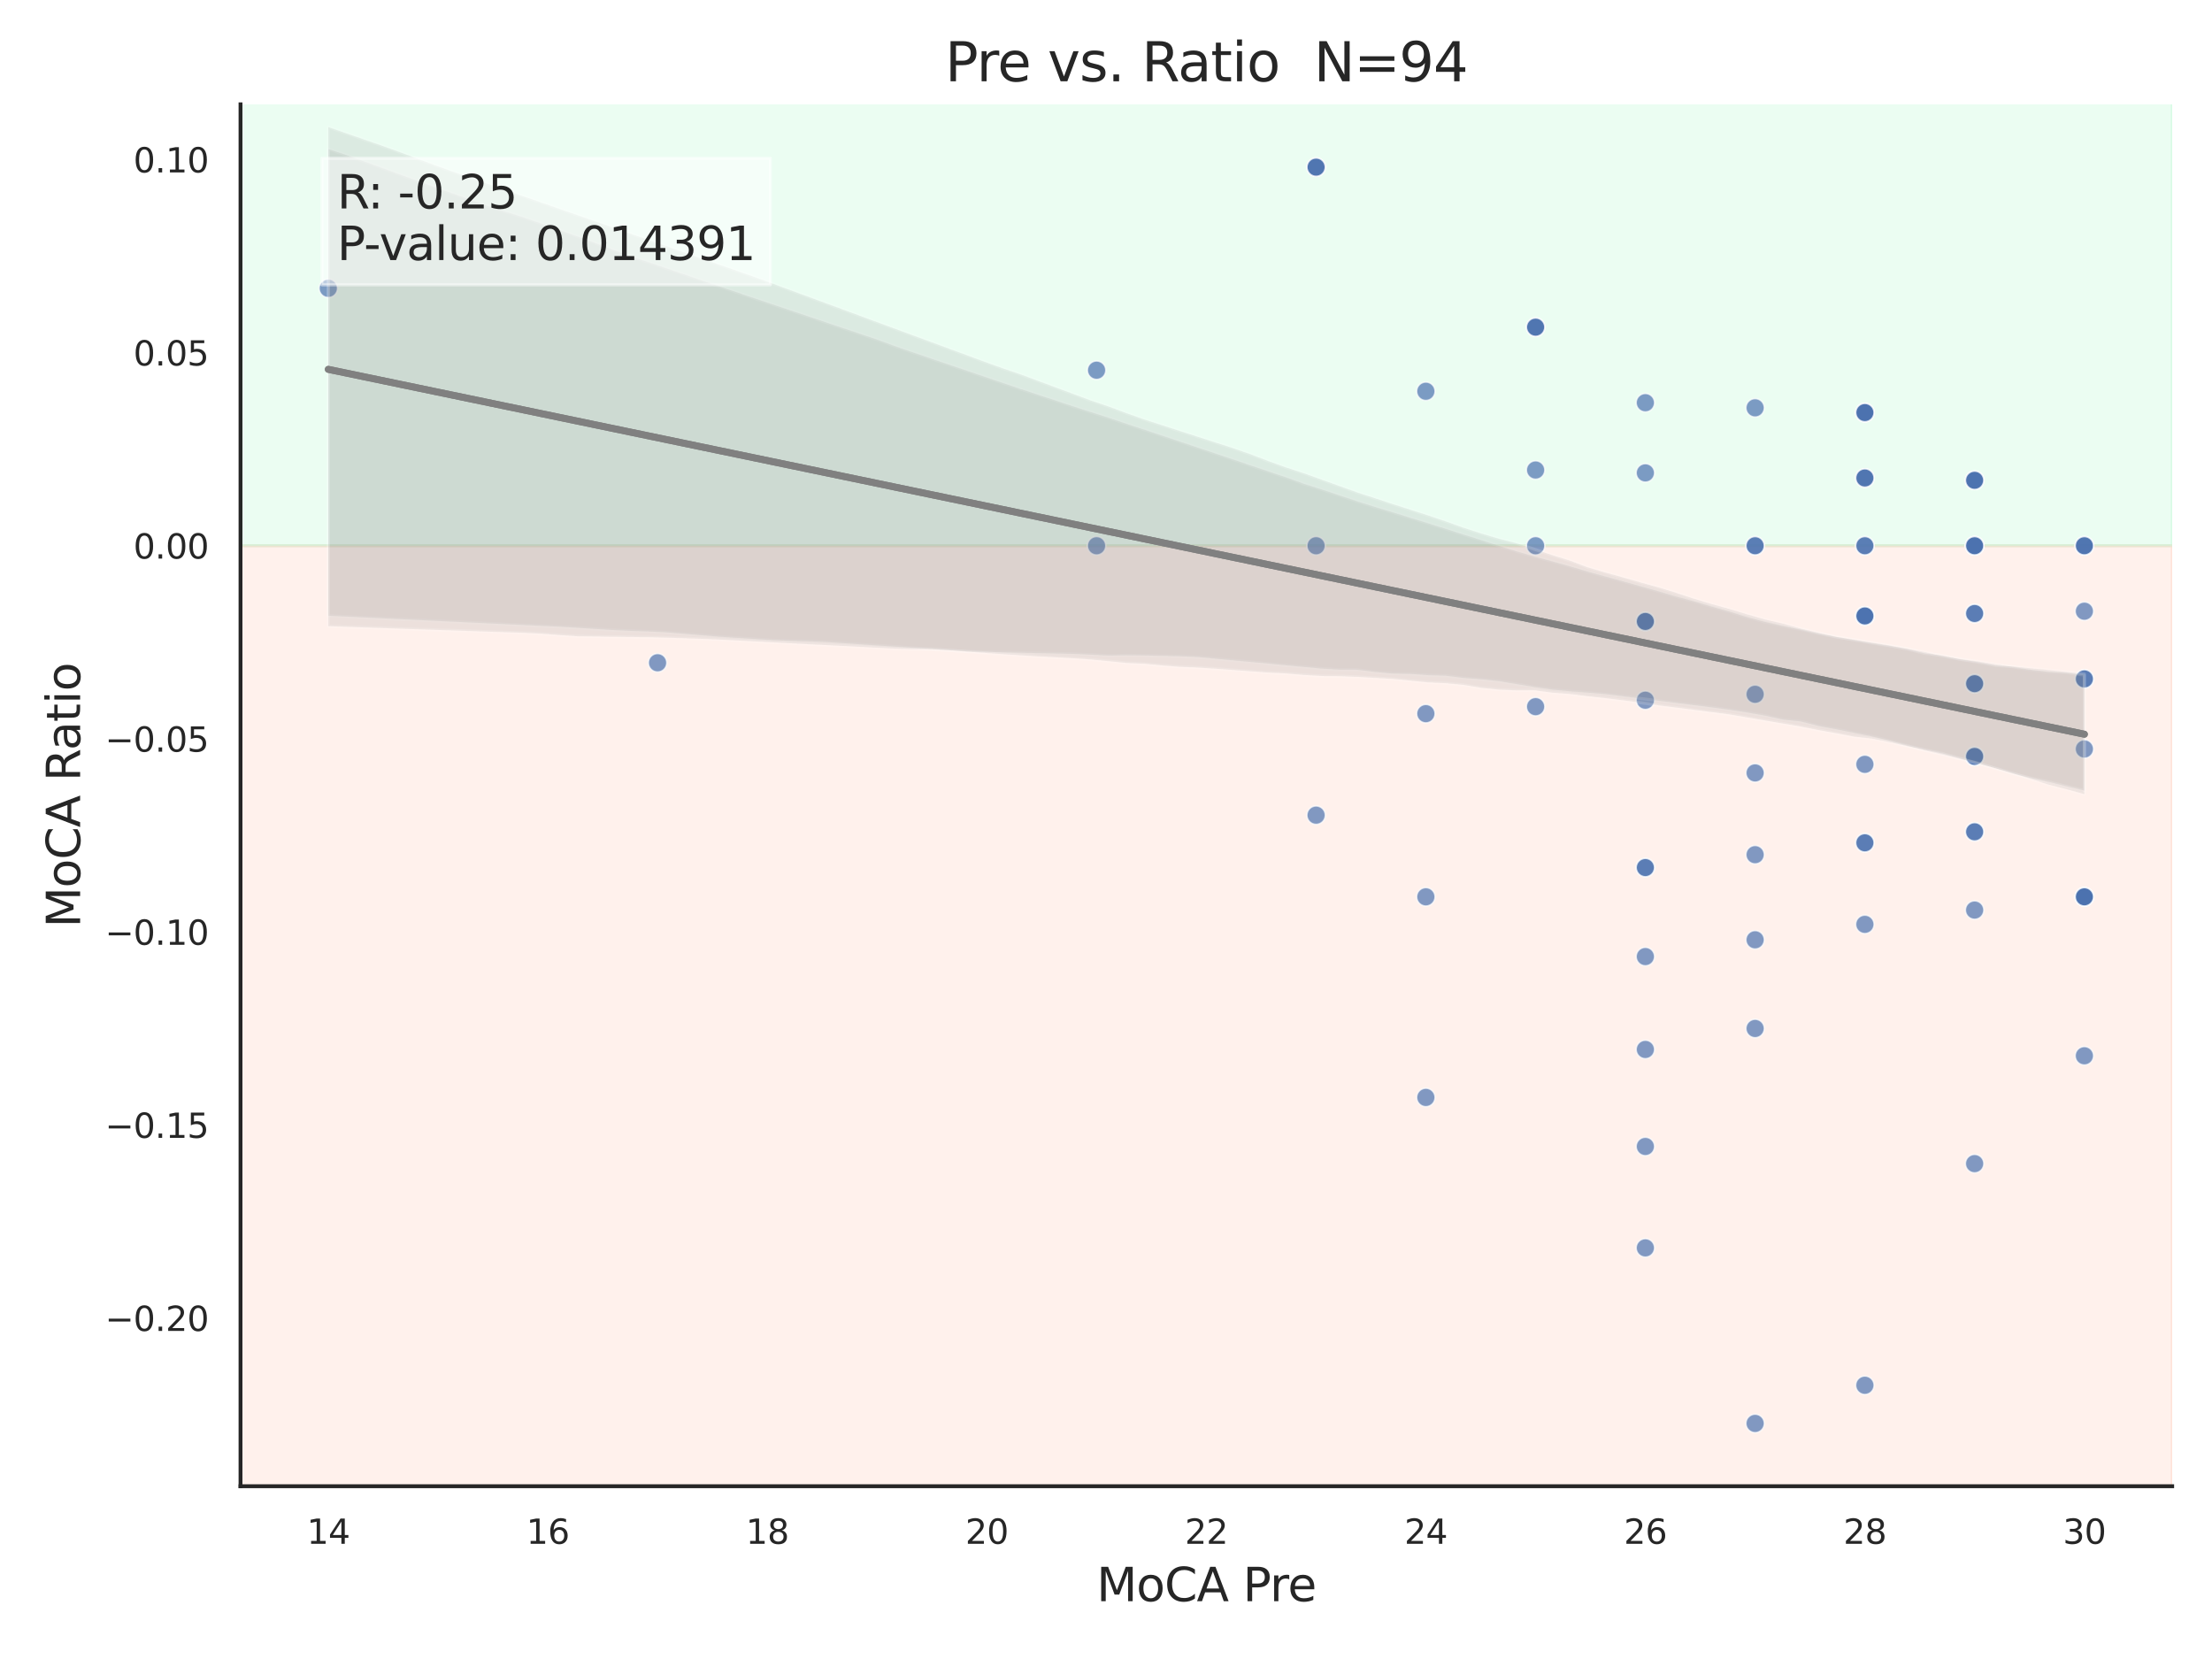 <?xml version="1.0" encoding="utf-8" standalone="no"?>
<!DOCTYPE svg PUBLIC "-//W3C//DTD SVG 1.1//EN"
  "http://www.w3.org/Graphics/SVG/1.1/DTD/svg11.dtd">
<svg xmlns:xlink="http://www.w3.org/1999/xlink" width="576pt" height="432pt" viewBox="0 0 576 432" xmlns="http://www.w3.org/2000/svg" version="1.1">
 <defs>
  <style type="text/css">*{stroke-linejoin: round; stroke-linecap: butt}</style>
 </defs>
 <g id="figure_1">
  <g id="patch_1">
   <path d="M 0 432 
L 576 432 
L 576 0 
L 0 0 
z
" style="fill: #ffffff"/>
  </g>
  <g id="axes_1">
   <g id="patch_2">
    <path d="M 62.628 387.012 
L 565.632 387.012 
L 565.632 27.168 
L 62.628 27.168 
z
" style="fill: #ffffff"/>
   </g>
   <g id="patch_3">
    <path d="M 62.628 387.533 
L 565.632 387.533 
L 565.632 142.112 
L 62.628 142.112 
z
" clip-path="url(#pec3faf3b64)" style="fill: #ff5714; opacity: 0.08; stroke: #ff5714; stroke-width: 0.8; stroke-linejoin: miter"/>
   </g>
   <g id="patch_4">
    <path d="M 62.628 142.112 
L 565.632 142.112 
L 565.632 16.222 
L 62.628 16.222 
z
" clip-path="url(#pec3faf3b64)" style="fill: #04e762; opacity: 0.08; stroke: #04e762; stroke-width: 0.8; stroke-linejoin: miter"/>
   </g>
   <g id="matplotlib.axis_1">
    <g id="xtick_1">
     <g id="text_1">
      <!-- 14 -->
      <g style="fill: #262626" transform="translate(79.893 401.999) scale(0.088 -0.088)">
       <defs>
        <path id="DejaVuSans-31" d="M 794 531 
L 1825 531 
L 1825 4091 
L 703 3866 
L 703 4441 
L 1819 4666 
L 2450 4666 
L 2450 531 
L 3481 531 
L 3481 0 
L 794 0 
L 794 531 
z
" transform="scale(0.016)"/>
        <path id="DejaVuSans-34" d="M 2419 4116 
L 825 1625 
L 2419 1625 
L 2419 4116 
z
M 2253 4666 
L 3047 4666 
L 3047 1625 
L 3713 1625 
L 3713 1100 
L 3047 1100 
L 3047 0 
L 2419 0 
L 2419 1100 
L 313 1100 
L 313 1709 
L 2253 4666 
z
" transform="scale(0.016)"/>
       </defs>
       <use xlink:href="#DejaVuSans-31"/>
       <use xlink:href="#DejaVuSans-34" transform="translate(63.623 0)"/>
      </g>
     </g>
    </g>
    <g id="xtick_2">
     <g id="text_2">
      <!-- 16 -->
      <g style="fill: #262626" transform="translate(137.052 401.999) scale(0.088 -0.088)">
       <defs>
        <path id="DejaVuSans-36" d="M 2113 2584 
Q 1688 2584 1439 2293 
Q 1191 2003 1191 1497 
Q 1191 994 1439 701 
Q 1688 409 2113 409 
Q 2538 409 2786 701 
Q 3034 994 3034 1497 
Q 3034 2003 2786 2293 
Q 2538 2584 2113 2584 
z
M 3366 4563 
L 3366 3988 
Q 3128 4100 2886 4159 
Q 2644 4219 2406 4219 
Q 1781 4219 1451 3797 
Q 1122 3375 1075 2522 
Q 1259 2794 1537 2939 
Q 1816 3084 2150 3084 
Q 2853 3084 3261 2657 
Q 3669 2231 3669 1497 
Q 3669 778 3244 343 
Q 2819 -91 2113 -91 
Q 1303 -91 875 529 
Q 447 1150 447 2328 
Q 447 3434 972 4092 
Q 1497 4750 2381 4750 
Q 2619 4750 2861 4703 
Q 3103 4656 3366 4563 
z
" transform="scale(0.016)"/>
       </defs>
       <use xlink:href="#DejaVuSans-31"/>
       <use xlink:href="#DejaVuSans-36" transform="translate(63.623 0)"/>
      </g>
     </g>
    </g>
    <g id="xtick_3">
     <g id="text_3">
      <!-- 18 -->
      <g style="fill: #262626" transform="translate(194.212 401.999) scale(0.088 -0.088)">
       <defs>
        <path id="DejaVuSans-38" d="M 2034 2216 
Q 1584 2216 1326 1975 
Q 1069 1734 1069 1313 
Q 1069 891 1326 650 
Q 1584 409 2034 409 
Q 2484 409 2743 651 
Q 3003 894 3003 1313 
Q 3003 1734 2745 1975 
Q 2488 2216 2034 2216 
z
M 1403 2484 
Q 997 2584 770 2862 
Q 544 3141 544 3541 
Q 544 4100 942 4425 
Q 1341 4750 2034 4750 
Q 2731 4750 3128 4425 
Q 3525 4100 3525 3541 
Q 3525 3141 3298 2862 
Q 3072 2584 2669 2484 
Q 3125 2378 3379 2068 
Q 3634 1759 3634 1313 
Q 3634 634 3220 271 
Q 2806 -91 2034 -91 
Q 1263 -91 848 271 
Q 434 634 434 1313 
Q 434 1759 690 2068 
Q 947 2378 1403 2484 
z
M 1172 3481 
Q 1172 3119 1398 2916 
Q 1625 2713 2034 2713 
Q 2441 2713 2670 2916 
Q 2900 3119 2900 3481 
Q 2900 3844 2670 4047 
Q 2441 4250 2034 4250 
Q 1625 4250 1398 4047 
Q 1172 3844 1172 3481 
z
" transform="scale(0.016)"/>
       </defs>
       <use xlink:href="#DejaVuSans-31"/>
       <use xlink:href="#DejaVuSans-38" transform="translate(63.623 0)"/>
      </g>
     </g>
    </g>
    <g id="xtick_4">
     <g id="text_4">
      <!-- 20 -->
      <g style="fill: #262626" transform="translate(251.371 401.999) scale(0.088 -0.088)">
       <defs>
        <path id="DejaVuSans-32" d="M 1228 531 
L 3431 531 
L 3431 0 
L 469 0 
L 469 531 
Q 828 903 1448 1529 
Q 2069 2156 2228 2338 
Q 2531 2678 2651 2914 
Q 2772 3150 2772 3378 
Q 2772 3750 2511 3984 
Q 2250 4219 1831 4219 
Q 1534 4219 1204 4116 
Q 875 4013 500 3803 
L 500 4441 
Q 881 4594 1212 4672 
Q 1544 4750 1819 4750 
Q 2544 4750 2975 4387 
Q 3406 4025 3406 3419 
Q 3406 3131 3298 2873 
Q 3191 2616 2906 2266 
Q 2828 2175 2409 1742 
Q 1991 1309 1228 531 
z
" transform="scale(0.016)"/>
        <path id="DejaVuSans-30" d="M 2034 4250 
Q 1547 4250 1301 3770 
Q 1056 3291 1056 2328 
Q 1056 1369 1301 889 
Q 1547 409 2034 409 
Q 2525 409 2770 889 
Q 3016 1369 3016 2328 
Q 3016 3291 2770 3770 
Q 2525 4250 2034 4250 
z
M 2034 4750 
Q 2819 4750 3233 4129 
Q 3647 3509 3647 2328 
Q 3647 1150 3233 529 
Q 2819 -91 2034 -91 
Q 1250 -91 836 529 
Q 422 1150 422 2328 
Q 422 3509 836 4129 
Q 1250 4750 2034 4750 
z
" transform="scale(0.016)"/>
       </defs>
       <use xlink:href="#DejaVuSans-32"/>
       <use xlink:href="#DejaVuSans-30" transform="translate(63.623 0)"/>
      </g>
     </g>
    </g>
    <g id="xtick_5">
     <g id="text_5">
      <!-- 22 -->
      <g style="fill: #262626" transform="translate(308.531 401.999) scale(0.088 -0.088)">
       <use xlink:href="#DejaVuSans-32"/>
       <use xlink:href="#DejaVuSans-32" transform="translate(63.623 0)"/>
      </g>
     </g>
    </g>
    <g id="xtick_6">
     <g id="text_6">
      <!-- 24 -->
      <g style="fill: #262626" transform="translate(365.691 401.999) scale(0.088 -0.088)">
       <use xlink:href="#DejaVuSans-32"/>
       <use xlink:href="#DejaVuSans-34" transform="translate(63.623 0)"/>
      </g>
     </g>
    </g>
    <g id="xtick_7">
     <g id="text_7">
      <!-- 26 -->
      <g style="fill: #262626" transform="translate(422.85 401.999) scale(0.088 -0.088)">
       <use xlink:href="#DejaVuSans-32"/>
       <use xlink:href="#DejaVuSans-36" transform="translate(63.623 0)"/>
      </g>
     </g>
    </g>
    <g id="xtick_8">
     <g id="text_8">
      <!-- 28 -->
      <g style="fill: #262626" transform="translate(480.01 401.999) scale(0.088 -0.088)">
       <use xlink:href="#DejaVuSans-32"/>
       <use xlink:href="#DejaVuSans-38" transform="translate(63.623 0)"/>
      </g>
     </g>
    </g>
    <g id="xtick_9">
     <g id="text_9">
      <!-- 30 -->
      <g style="fill: #262626" transform="translate(537.169 401.999) scale(0.088 -0.088)">
       <defs>
        <path id="DejaVuSans-33" d="M 2597 2516 
Q 3050 2419 3304 2112 
Q 3559 1806 3559 1356 
Q 3559 666 3084 287 
Q 2609 -91 1734 -91 
Q 1441 -91 1130 -33 
Q 819 25 488 141 
L 488 750 
Q 750 597 1062 519 
Q 1375 441 1716 441 
Q 2309 441 2620 675 
Q 2931 909 2931 1356 
Q 2931 1769 2642 2001 
Q 2353 2234 1838 2234 
L 1294 2234 
L 1294 2753 
L 1863 2753 
Q 2328 2753 2575 2939 
Q 2822 3125 2822 3475 
Q 2822 3834 2567 4026 
Q 2313 4219 1838 4219 
Q 1578 4219 1281 4162 
Q 984 4106 628 3988 
L 628 4550 
Q 988 4650 1302 4700 
Q 1616 4750 1894 4750 
Q 2613 4750 3031 4423 
Q 3450 4097 3450 3541 
Q 3450 3153 3228 2886 
Q 3006 2619 2597 2516 
z
" transform="scale(0.016)"/>
       </defs>
       <use xlink:href="#DejaVuSans-33"/>
       <use xlink:href="#DejaVuSans-30" transform="translate(63.623 0)"/>
      </g>
     </g>
    </g>
    <g id="text_10">
     <!-- MoCA Pre -->
     <g style="fill: #262626" transform="translate(285.545 416.947) scale(0.12 -0.12)">
      <defs>
       <path id="DejaVuSans-4d" d="M 628 4666 
L 1569 4666 
L 2759 1491 
L 3956 4666 
L 4897 4666 
L 4897 0 
L 4281 0 
L 4281 4097 
L 3078 897 
L 2444 897 
L 1241 4097 
L 1241 0 
L 628 0 
L 628 4666 
z
" transform="scale(0.016)"/>
       <path id="DejaVuSans-6f" d="M 1959 3097 
Q 1497 3097 1228 2736 
Q 959 2375 959 1747 
Q 959 1119 1226 758 
Q 1494 397 1959 397 
Q 2419 397 2687 759 
Q 2956 1122 2956 1747 
Q 2956 2369 2687 2733 
Q 2419 3097 1959 3097 
z
M 1959 3584 
Q 2709 3584 3137 3096 
Q 3566 2609 3566 1747 
Q 3566 888 3137 398 
Q 2709 -91 1959 -91 
Q 1206 -91 779 398 
Q 353 888 353 1747 
Q 353 2609 779 3096 
Q 1206 3584 1959 3584 
z
" transform="scale(0.016)"/>
       <path id="DejaVuSans-43" d="M 4122 4306 
L 4122 3641 
Q 3803 3938 3442 4084 
Q 3081 4231 2675 4231 
Q 1875 4231 1450 3742 
Q 1025 3253 1025 2328 
Q 1025 1406 1450 917 
Q 1875 428 2675 428 
Q 3081 428 3442 575 
Q 3803 722 4122 1019 
L 4122 359 
Q 3791 134 3420 21 
Q 3050 -91 2638 -91 
Q 1578 -91 968 557 
Q 359 1206 359 2328 
Q 359 3453 968 4101 
Q 1578 4750 2638 4750 
Q 3056 4750 3426 4639 
Q 3797 4528 4122 4306 
z
" transform="scale(0.016)"/>
       <path id="DejaVuSans-41" d="M 2188 4044 
L 1331 1722 
L 3047 1722 
L 2188 4044 
z
M 1831 4666 
L 2547 4666 
L 4325 0 
L 3669 0 
L 3244 1197 
L 1141 1197 
L 716 0 
L 50 0 
L 1831 4666 
z
" transform="scale(0.016)"/>
       <path id="DejaVuSans-20" transform="scale(0.016)"/>
       <path id="DejaVuSans-50" d="M 1259 4147 
L 1259 2394 
L 2053 2394 
Q 2494 2394 2734 2622 
Q 2975 2850 2975 3272 
Q 2975 3691 2734 3919 
Q 2494 4147 2053 4147 
L 1259 4147 
z
M 628 4666 
L 2053 4666 
Q 2838 4666 3239 4311 
Q 3641 3956 3641 3272 
Q 3641 2581 3239 2228 
Q 2838 1875 2053 1875 
L 1259 1875 
L 1259 0 
L 628 0 
L 628 4666 
z
" transform="scale(0.016)"/>
       <path id="DejaVuSans-72" d="M 2631 2963 
Q 2534 3019 2420 3045 
Q 2306 3072 2169 3072 
Q 1681 3072 1420 2755 
Q 1159 2438 1159 1844 
L 1159 0 
L 581 0 
L 581 3500 
L 1159 3500 
L 1159 2956 
Q 1341 3275 1631 3429 
Q 1922 3584 2338 3584 
Q 2397 3584 2469 3576 
Q 2541 3569 2628 3553 
L 2631 2963 
z
" transform="scale(0.016)"/>
       <path id="DejaVuSans-65" d="M 3597 1894 
L 3597 1613 
L 953 1613 
Q 991 1019 1311 708 
Q 1631 397 2203 397 
Q 2534 397 2845 478 
Q 3156 559 3463 722 
L 3463 178 
Q 3153 47 2828 -22 
Q 2503 -91 2169 -91 
Q 1331 -91 842 396 
Q 353 884 353 1716 
Q 353 2575 817 3079 
Q 1281 3584 2069 3584 
Q 2775 3584 3186 3129 
Q 3597 2675 3597 1894 
z
M 3022 2063 
Q 3016 2534 2758 2815 
Q 2500 3097 2075 3097 
Q 1594 3097 1305 2825 
Q 1016 2553 972 2059 
L 3022 2063 
z
" transform="scale(0.016)"/>
      </defs>
      <use xlink:href="#DejaVuSans-4d"/>
      <use xlink:href="#DejaVuSans-6f" transform="translate(86.279 0)"/>
      <use xlink:href="#DejaVuSans-43" transform="translate(147.461 0)"/>
      <use xlink:href="#DejaVuSans-41" transform="translate(217.285 0)"/>
      <use xlink:href="#DejaVuSans-20" transform="translate(285.693 0)"/>
      <use xlink:href="#DejaVuSans-50" transform="translate(317.48 0)"/>
      <use xlink:href="#DejaVuSans-72" transform="translate(376.033 0)"/>
      <use xlink:href="#DejaVuSans-65" transform="translate(414.896 0)"/>
     </g>
    </g>
   </g>
   <g id="matplotlib.axis_2">
    <g id="ytick_1">
     <g id="text_11">
      <!-- −0.20 -->
      <g style="fill: #262626" transform="translate(27.36 346.574) scale(0.088 -0.088)">
       <defs>
        <path id="DejaVuSans-2212" d="M 678 2272 
L 4684 2272 
L 4684 1741 
L 678 1741 
L 678 2272 
z
" transform="scale(0.016)"/>
        <path id="DejaVuSans-2e" d="M 684 794 
L 1344 794 
L 1344 0 
L 684 0 
L 684 794 
z
" transform="scale(0.016)"/>
       </defs>
       <use xlink:href="#DejaVuSans-2212"/>
       <use xlink:href="#DejaVuSans-30" transform="translate(83.789 0)"/>
       <use xlink:href="#DejaVuSans-2e" transform="translate(147.412 0)"/>
       <use xlink:href="#DejaVuSans-32" transform="translate(179.199 0)"/>
       <use xlink:href="#DejaVuSans-30" transform="translate(242.822 0)"/>
      </g>
     </g>
    </g>
    <g id="ytick_2">
     <g id="text_12">
      <!-- −0.15 -->
      <g style="fill: #262626" transform="translate(27.36 296.294) scale(0.088 -0.088)">
       <defs>
        <path id="DejaVuSans-35" d="M 691 4666 
L 3169 4666 
L 3169 4134 
L 1269 4134 
L 1269 2991 
Q 1406 3038 1543 3061 
Q 1681 3084 1819 3084 
Q 2600 3084 3056 2656 
Q 3513 2228 3513 1497 
Q 3513 744 3044 326 
Q 2575 -91 1722 -91 
Q 1428 -91 1123 -41 
Q 819 9 494 109 
L 494 744 
Q 775 591 1075 516 
Q 1375 441 1709 441 
Q 2250 441 2565 725 
Q 2881 1009 2881 1497 
Q 2881 1984 2565 2268 
Q 2250 2553 1709 2553 
Q 1456 2553 1204 2497 
Q 953 2441 691 2322 
L 691 4666 
z
" transform="scale(0.016)"/>
       </defs>
       <use xlink:href="#DejaVuSans-2212"/>
       <use xlink:href="#DejaVuSans-30" transform="translate(83.789 0)"/>
       <use xlink:href="#DejaVuSans-2e" transform="translate(147.412 0)"/>
       <use xlink:href="#DejaVuSans-31" transform="translate(179.199 0)"/>
       <use xlink:href="#DejaVuSans-35" transform="translate(242.822 0)"/>
      </g>
     </g>
    </g>
    <g id="ytick_3">
     <g id="text_13">
      <!-- −0.10 -->
      <g style="fill: #262626" transform="translate(27.36 246.014) scale(0.088 -0.088)">
       <use xlink:href="#DejaVuSans-2212"/>
       <use xlink:href="#DejaVuSans-30" transform="translate(83.789 0)"/>
       <use xlink:href="#DejaVuSans-2e" transform="translate(147.412 0)"/>
       <use xlink:href="#DejaVuSans-31" transform="translate(179.199 0)"/>
       <use xlink:href="#DejaVuSans-30" transform="translate(242.822 0)"/>
      </g>
     </g>
    </g>
    <g id="ytick_4">
     <g id="text_14">
      <!-- −0.05 -->
      <g style="fill: #262626" transform="translate(27.36 195.735) scale(0.088 -0.088)">
       <use xlink:href="#DejaVuSans-2212"/>
       <use xlink:href="#DejaVuSans-30" transform="translate(83.789 0)"/>
       <use xlink:href="#DejaVuSans-2e" transform="translate(147.412 0)"/>
       <use xlink:href="#DejaVuSans-30" transform="translate(179.199 0)"/>
       <use xlink:href="#DejaVuSans-35" transform="translate(242.822 0)"/>
      </g>
     </g>
    </g>
    <g id="ytick_5">
     <g id="text_15">
      <!-- 0.00 -->
      <g style="fill: #262626" transform="translate(34.734 145.455) scale(0.088 -0.088)">
       <use xlink:href="#DejaVuSans-30"/>
       <use xlink:href="#DejaVuSans-2e" transform="translate(63.623 0)"/>
       <use xlink:href="#DejaVuSans-30" transform="translate(95.41 0)"/>
       <use xlink:href="#DejaVuSans-30" transform="translate(159.033 0)"/>
      </g>
     </g>
    </g>
    <g id="ytick_6">
     <g id="text_16">
      <!-- 0.05 -->
      <g style="fill: #262626" transform="translate(34.734 95.176) scale(0.088 -0.088)">
       <use xlink:href="#DejaVuSans-30"/>
       <use xlink:href="#DejaVuSans-2e" transform="translate(63.623 0)"/>
       <use xlink:href="#DejaVuSans-30" transform="translate(95.41 0)"/>
       <use xlink:href="#DejaVuSans-35" transform="translate(159.033 0)"/>
      </g>
     </g>
    </g>
    <g id="ytick_7">
     <g id="text_17">
      <!-- 0.10 -->
      <g style="fill: #262626" transform="translate(34.734 44.896) scale(0.088 -0.088)">
       <use xlink:href="#DejaVuSans-30"/>
       <use xlink:href="#DejaVuSans-2e" transform="translate(63.623 0)"/>
       <use xlink:href="#DejaVuSans-31" transform="translate(95.41 0)"/>
       <use xlink:href="#DejaVuSans-30" transform="translate(159.033 0)"/>
      </g>
     </g>
    </g>
    <g id="text_18">
     <!-- MoCA Ratio -->
     <g style="fill: #262626" transform="translate(20.864 241.54) rotate(-90) scale(0.12 -0.12)">
      <defs>
       <path id="DejaVuSans-52" d="M 2841 2188 
Q 3044 2119 3236 1894 
Q 3428 1669 3622 1275 
L 4263 0 
L 3584 0 
L 2988 1197 
Q 2756 1666 2539 1819 
Q 2322 1972 1947 1972 
L 1259 1972 
L 1259 0 
L 628 0 
L 628 4666 
L 2053 4666 
Q 2853 4666 3247 4331 
Q 3641 3997 3641 3322 
Q 3641 2881 3436 2590 
Q 3231 2300 2841 2188 
z
M 1259 4147 
L 1259 2491 
L 2053 2491 
Q 2509 2491 2742 2702 
Q 2975 2913 2975 3322 
Q 2975 3731 2742 3939 
Q 2509 4147 2053 4147 
L 1259 4147 
z
" transform="scale(0.016)"/>
       <path id="DejaVuSans-61" d="M 2194 1759 
Q 1497 1759 1228 1600 
Q 959 1441 959 1056 
Q 959 750 1161 570 
Q 1363 391 1709 391 
Q 2188 391 2477 730 
Q 2766 1069 2766 1631 
L 2766 1759 
L 2194 1759 
z
M 3341 1997 
L 3341 0 
L 2766 0 
L 2766 531 
Q 2569 213 2275 61 
Q 1981 -91 1556 -91 
Q 1019 -91 701 211 
Q 384 513 384 1019 
Q 384 1609 779 1909 
Q 1175 2209 1959 2209 
L 2766 2209 
L 2766 2266 
Q 2766 2663 2505 2880 
Q 2244 3097 1772 3097 
Q 1472 3097 1187 3025 
Q 903 2953 641 2809 
L 641 3341 
Q 956 3463 1253 3523 
Q 1550 3584 1831 3584 
Q 2591 3584 2966 3190 
Q 3341 2797 3341 1997 
z
" transform="scale(0.016)"/>
       <path id="DejaVuSans-74" d="M 1172 4494 
L 1172 3500 
L 2356 3500 
L 2356 3053 
L 1172 3053 
L 1172 1153 
Q 1172 725 1289 603 
Q 1406 481 1766 481 
L 2356 481 
L 2356 0 
L 1766 0 
Q 1100 0 847 248 
Q 594 497 594 1153 
L 594 3053 
L 172 3053 
L 172 3500 
L 594 3500 
L 594 4494 
L 1172 4494 
z
" transform="scale(0.016)"/>
       <path id="DejaVuSans-69" d="M 603 3500 
L 1178 3500 
L 1178 0 
L 603 0 
L 603 3500 
z
M 603 4863 
L 1178 4863 
L 1178 4134 
L 603 4134 
L 603 4863 
z
" transform="scale(0.016)"/>
      </defs>
      <use xlink:href="#DejaVuSans-4d"/>
      <use xlink:href="#DejaVuSans-6f" transform="translate(86.279 0)"/>
      <use xlink:href="#DejaVuSans-43" transform="translate(147.461 0)"/>
      <use xlink:href="#DejaVuSans-41" transform="translate(217.285 0)"/>
      <use xlink:href="#DejaVuSans-20" transform="translate(285.693 0)"/>
      <use xlink:href="#DejaVuSans-52" transform="translate(317.48 0)"/>
      <use xlink:href="#DejaVuSans-61" transform="translate(384.713 0)"/>
      <use xlink:href="#DejaVuSans-74" transform="translate(445.992 0)"/>
      <use xlink:href="#DejaVuSans-69" transform="translate(485.201 0)"/>
      <use xlink:href="#DejaVuSans-6f" transform="translate(512.984 0)"/>
     </g>
    </g>
   </g>
   <g id="PathCollection_1">
    <defs>
     <path id="mf288e8bcb4" d="M 0 2.4 
C 0.636 2.4 1.247 2.147 1.697 1.697 
C 2.147 1.247 2.4 0.636 2.4 0 
C 2.4 -0.636 2.147 -1.247 1.697 -1.697 
C 1.247 -2.147 0.636 -2.4 0 -2.4 
C -0.636 -2.4 -1.247 -2.147 -1.697 -1.697 
C -2.147 -1.247 -2.4 -0.636 -2.4 0 
C -2.4 0.636 -2.147 1.247 -1.697 1.697 
C -1.247 2.147 -0.636 2.4 0 2.4 
z
" style="stroke: #ffffff; stroke-opacity: 0.7; stroke-width: 0.384"/>
    </defs>
    <g clip-path="url(#pec3faf3b64)">
     <use xlink:href="#mf288e8bcb4" x="485.609" y="124.47" style="fill: #4c72b0; fill-opacity: 0.7; stroke: #ffffff; stroke-opacity: 0.7; stroke-width: 0.384"/>
     <use xlink:href="#mf288e8bcb4" x="485.609" y="160.395" style="fill: #4c72b0; fill-opacity: 0.7; stroke: #ffffff; stroke-opacity: 0.7; stroke-width: 0.384"/>
     <use xlink:href="#mf288e8bcb4" x="428.449" y="225.911" style="fill: #4c72b0; fill-opacity: 0.7; stroke: #ffffff; stroke-opacity: 0.7; stroke-width: 0.384"/>
     <use xlink:href="#mf288e8bcb4" x="428.449" y="161.829" style="fill: #4c72b0; fill-opacity: 0.7; stroke: #ffffff; stroke-opacity: 0.7; stroke-width: 0.384"/>
     <use xlink:href="#mf288e8bcb4" x="457.029" y="370.655" style="fill: #4c72b0; fill-opacity: 0.7; stroke: #ffffff; stroke-opacity: 0.7; stroke-width: 0.384"/>
     <use xlink:href="#mf288e8bcb4" x="485.609" y="219.465" style="fill: #4c72b0; fill-opacity: 0.7; stroke: #ffffff; stroke-opacity: 0.7; stroke-width: 0.384"/>
     <use xlink:href="#mf288e8bcb4" x="342.71" y="43.525" style="fill: #4c72b0; fill-opacity: 0.7; stroke: #ffffff; stroke-opacity: 0.7; stroke-width: 0.384"/>
     <use xlink:href="#mf288e8bcb4" x="428.449" y="273.276" style="fill: #4c72b0; fill-opacity: 0.7; stroke: #ffffff; stroke-opacity: 0.7; stroke-width: 0.384"/>
     <use xlink:href="#mf288e8bcb4" x="285.55" y="96.403" style="fill: #4c72b0; fill-opacity: 0.7; stroke: #ffffff; stroke-opacity: 0.7; stroke-width: 0.384"/>
     <use xlink:href="#mf288e8bcb4" x="371.29" y="185.833" style="fill: #4c72b0; fill-opacity: 0.7; stroke: #ffffff; stroke-opacity: 0.7; stroke-width: 0.384"/>
     <use xlink:href="#mf288e8bcb4" x="514.188" y="125.068" style="fill: #4c72b0; fill-opacity: 0.7; stroke: #ffffff; stroke-opacity: 0.7; stroke-width: 0.384"/>
     <use xlink:href="#mf288e8bcb4" x="428.449" y="249.09" style="fill: #4c72b0; fill-opacity: 0.7; stroke: #ffffff; stroke-opacity: 0.7; stroke-width: 0.384"/>
     <use xlink:href="#mf288e8bcb4" x="514.188" y="142.112" style="fill: #4c72b0; fill-opacity: 0.7; stroke: #ffffff; stroke-opacity: 0.7; stroke-width: 0.384"/>
     <use xlink:href="#mf288e8bcb4" x="485.609" y="240.699" style="fill: #4c72b0; fill-opacity: 0.7; stroke: #ffffff; stroke-opacity: 0.7; stroke-width: 0.384"/>
     <use xlink:href="#mf288e8bcb4" x="371.29" y="233.529" style="fill: #4c72b0; fill-opacity: 0.7; stroke: #ffffff; stroke-opacity: 0.7; stroke-width: 0.384"/>
     <use xlink:href="#mf288e8bcb4" x="428.449" y="324.947" style="fill: #4c72b0; fill-opacity: 0.7; stroke: #ffffff; stroke-opacity: 0.7; stroke-width: 0.384"/>
     <use xlink:href="#mf288e8bcb4" x="399.869" y="85.192" style="fill: #4c72b0; fill-opacity: 0.7; stroke: #ffffff; stroke-opacity: 0.7; stroke-width: 0.384"/>
     <use xlink:href="#mf288e8bcb4" x="485.609" y="199.032" style="fill: #4c72b0; fill-opacity: 0.7; stroke: #ffffff; stroke-opacity: 0.7; stroke-width: 0.384"/>
     <use xlink:href="#mf288e8bcb4" x="399.869" y="85.192" style="fill: #4c72b0; fill-opacity: 0.7; stroke: #ffffff; stroke-opacity: 0.7; stroke-width: 0.384"/>
     <use xlink:href="#mf288e8bcb4" x="342.71" y="212.269" style="fill: #4c72b0; fill-opacity: 0.7; stroke: #ffffff; stroke-opacity: 0.7; stroke-width: 0.384"/>
     <use xlink:href="#mf288e8bcb4" x="171.231" y="172.584" style="fill: #4c72b0; fill-opacity: 0.7; stroke: #ffffff; stroke-opacity: 0.7; stroke-width: 0.384"/>
     <use xlink:href="#mf288e8bcb4" x="542.768" y="274.926" style="fill: #4c72b0; fill-opacity: 0.7; stroke: #ffffff; stroke-opacity: 0.7; stroke-width: 0.384"/>
     <use xlink:href="#mf288e8bcb4" x="457.029" y="201.264" style="fill: #4c72b0; fill-opacity: 0.7; stroke: #ffffff; stroke-opacity: 0.7; stroke-width: 0.384"/>
     <use xlink:href="#mf288e8bcb4" x="514.188" y="216.6" style="fill: #4c72b0; fill-opacity: 0.7; stroke: #ffffff; stroke-opacity: 0.7; stroke-width: 0.384"/>
     <use xlink:href="#mf288e8bcb4" x="428.449" y="298.537" style="fill: #4c72b0; fill-opacity: 0.7; stroke: #ffffff; stroke-opacity: 0.7; stroke-width: 0.384"/>
     <use xlink:href="#mf288e8bcb4" x="485.609" y="107.436" style="fill: #4c72b0; fill-opacity: 0.7; stroke: #ffffff; stroke-opacity: 0.7; stroke-width: 0.384"/>
     <use xlink:href="#mf288e8bcb4" x="485.609" y="142.112" style="fill: #4c72b0; fill-opacity: 0.7; stroke: #ffffff; stroke-opacity: 0.7; stroke-width: 0.384"/>
     <use xlink:href="#mf288e8bcb4" x="457.029" y="106.198" style="fill: #4c72b0; fill-opacity: 0.7; stroke: #ffffff; stroke-opacity: 0.7; stroke-width: 0.384"/>
     <use xlink:href="#mf288e8bcb4" x="485.609" y="160.395" style="fill: #4c72b0; fill-opacity: 0.7; stroke: #ffffff; stroke-opacity: 0.7; stroke-width: 0.384"/>
     <use xlink:href="#mf288e8bcb4" x="542.768" y="233.529" style="fill: #4c72b0; fill-opacity: 0.7; stroke: #ffffff; stroke-opacity: 0.7; stroke-width: 0.384"/>
     <use xlink:href="#mf288e8bcb4" x="342.71" y="43.525" style="fill: #4c72b0; fill-opacity: 0.7; stroke: #ffffff; stroke-opacity: 0.7; stroke-width: 0.384"/>
     <use xlink:href="#mf288e8bcb4" x="285.55" y="142.112" style="fill: #4c72b0; fill-opacity: 0.7; stroke: #ffffff; stroke-opacity: 0.7; stroke-width: 0.384"/>
     <use xlink:href="#mf288e8bcb4" x="371.29" y="285.768" style="fill: #4c72b0; fill-opacity: 0.7; stroke: #ffffff; stroke-opacity: 0.7; stroke-width: 0.384"/>
     <use xlink:href="#mf288e8bcb4" x="399.869" y="122.394" style="fill: #4c72b0; fill-opacity: 0.7; stroke: #ffffff; stroke-opacity: 0.7; stroke-width: 0.384"/>
     <use xlink:href="#mf288e8bcb4" x="514.188" y="196.962" style="fill: #4c72b0; fill-opacity: 0.7; stroke: #ffffff; stroke-opacity: 0.7; stroke-width: 0.384"/>
     <use xlink:href="#mf288e8bcb4" x="399.869" y="85.192" style="fill: #4c72b0; fill-opacity: 0.7; stroke: #ffffff; stroke-opacity: 0.7; stroke-width: 0.384"/>
     <use xlink:href="#mf288e8bcb4" x="371.29" y="101.888" style="fill: #4c72b0; fill-opacity: 0.7; stroke: #ffffff; stroke-opacity: 0.7; stroke-width: 0.384"/>
     <use xlink:href="#mf288e8bcb4" x="342.71" y="43.525" style="fill: #4c72b0; fill-opacity: 0.7; stroke: #ffffff; stroke-opacity: 0.7; stroke-width: 0.384"/>
     <use xlink:href="#mf288e8bcb4" x="485.609" y="107.436" style="fill: #4c72b0; fill-opacity: 0.7; stroke: #ffffff; stroke-opacity: 0.7; stroke-width: 0.384"/>
     <use xlink:href="#mf288e8bcb4" x="542.768" y="176.788" style="fill: #4c72b0; fill-opacity: 0.7; stroke: #ffffff; stroke-opacity: 0.7; stroke-width: 0.384"/>
     <use xlink:href="#mf288e8bcb4" x="428.449" y="104.868" style="fill: #4c72b0; fill-opacity: 0.7; stroke: #ffffff; stroke-opacity: 0.7; stroke-width: 0.384"/>
     <use xlink:href="#mf288e8bcb4" x="485.609" y="124.47" style="fill: #4c72b0; fill-opacity: 0.7; stroke: #ffffff; stroke-opacity: 0.7; stroke-width: 0.384"/>
     <use xlink:href="#mf288e8bcb4" x="399.869" y="184.012" style="fill: #4c72b0; fill-opacity: 0.7; stroke: #ffffff; stroke-opacity: 0.7; stroke-width: 0.384"/>
     <use xlink:href="#mf288e8bcb4" x="514.188" y="125.068" style="fill: #4c72b0; fill-opacity: 0.7; stroke: #ffffff; stroke-opacity: 0.7; stroke-width: 0.384"/>
     <use xlink:href="#mf288e8bcb4" x="514.188" y="159.754" style="fill: #4c72b0; fill-opacity: 0.7; stroke: #ffffff; stroke-opacity: 0.7; stroke-width: 0.384"/>
     <use xlink:href="#mf288e8bcb4" x="485.609" y="160.395" style="fill: #4c72b0; fill-opacity: 0.7; stroke: #ffffff; stroke-opacity: 0.7; stroke-width: 0.384"/>
     <use xlink:href="#mf288e8bcb4" x="457.029" y="267.811" style="fill: #4c72b0; fill-opacity: 0.7; stroke: #ffffff; stroke-opacity: 0.7; stroke-width: 0.384"/>
     <use xlink:href="#mf288e8bcb4" x="485.609" y="219.465" style="fill: #4c72b0; fill-opacity: 0.7; stroke: #ffffff; stroke-opacity: 0.7; stroke-width: 0.384"/>
     <use xlink:href="#mf288e8bcb4" x="485.609" y="107.436" style="fill: #4c72b0; fill-opacity: 0.7; stroke: #ffffff; stroke-opacity: 0.7; stroke-width: 0.384"/>
     <use xlink:href="#mf288e8bcb4" x="514.188" y="216.6" style="fill: #4c72b0; fill-opacity: 0.7; stroke: #ffffff; stroke-opacity: 0.7; stroke-width: 0.384"/>
     <use xlink:href="#mf288e8bcb4" x="542.768" y="142.112" style="fill: #4c72b0; fill-opacity: 0.7; stroke: #ffffff; stroke-opacity: 0.7; stroke-width: 0.384"/>
     <use xlink:href="#mf288e8bcb4" x="542.768" y="142.112" style="fill: #4c72b0; fill-opacity: 0.7; stroke: #ffffff; stroke-opacity: 0.7; stroke-width: 0.384"/>
     <use xlink:href="#mf288e8bcb4" x="457.029" y="180.789" style="fill: #4c72b0; fill-opacity: 0.7; stroke: #ffffff; stroke-opacity: 0.7; stroke-width: 0.384"/>
     <use xlink:href="#mf288e8bcb4" x="514.188" y="125.068" style="fill: #4c72b0; fill-opacity: 0.7; stroke: #ffffff; stroke-opacity: 0.7; stroke-width: 0.384"/>
     <use xlink:href="#mf288e8bcb4" x="514.188" y="236.979" style="fill: #4c72b0; fill-opacity: 0.7; stroke: #ffffff; stroke-opacity: 0.7; stroke-width: 0.384"/>
     <use xlink:href="#mf288e8bcb4" x="342.71" y="142.112" style="fill: #4c72b0; fill-opacity: 0.7; stroke: #ffffff; stroke-opacity: 0.7; stroke-width: 0.384"/>
     <use xlink:href="#mf288e8bcb4" x="514.188" y="125.068" style="fill: #4c72b0; fill-opacity: 0.7; stroke: #ffffff; stroke-opacity: 0.7; stroke-width: 0.384"/>
     <use xlink:href="#mf288e8bcb4" x="514.188" y="196.962" style="fill: #4c72b0; fill-opacity: 0.7; stroke: #ffffff; stroke-opacity: 0.7; stroke-width: 0.384"/>
     <use xlink:href="#mf288e8bcb4" x="514.188" y="178.026" style="fill: #4c72b0; fill-opacity: 0.7; stroke: #ffffff; stroke-opacity: 0.7; stroke-width: 0.384"/>
     <use xlink:href="#mf288e8bcb4" x="542.768" y="233.529" style="fill: #4c72b0; fill-opacity: 0.7; stroke: #ffffff; stroke-opacity: 0.7; stroke-width: 0.384"/>
     <use xlink:href="#mf288e8bcb4" x="542.768" y="195.038" style="fill: #4c72b0; fill-opacity: 0.7; stroke: #ffffff; stroke-opacity: 0.7; stroke-width: 0.384"/>
     <use xlink:href="#mf288e8bcb4" x="428.449" y="161.829" style="fill: #4c72b0; fill-opacity: 0.7; stroke: #ffffff; stroke-opacity: 0.7; stroke-width: 0.384"/>
     <use xlink:href="#mf288e8bcb4" x="542.768" y="176.788" style="fill: #4c72b0; fill-opacity: 0.7; stroke: #ffffff; stroke-opacity: 0.7; stroke-width: 0.384"/>
     <use xlink:href="#mf288e8bcb4" x="514.188" y="196.962" style="fill: #4c72b0; fill-opacity: 0.7; stroke: #ffffff; stroke-opacity: 0.7; stroke-width: 0.384"/>
     <use xlink:href="#mf288e8bcb4" x="399.869" y="142.112" style="fill: #4c72b0; fill-opacity: 0.7; stroke: #ffffff; stroke-opacity: 0.7; stroke-width: 0.384"/>
     <use xlink:href="#mf288e8bcb4" x="542.768" y="233.529" style="fill: #4c72b0; fill-opacity: 0.7; stroke: #ffffff; stroke-opacity: 0.7; stroke-width: 0.384"/>
     <use xlink:href="#mf288e8bcb4" x="428.449" y="225.911" style="fill: #4c72b0; fill-opacity: 0.7; stroke: #ffffff; stroke-opacity: 0.7; stroke-width: 0.384"/>
     <use xlink:href="#mf288e8bcb4" x="514.188" y="303.007" style="fill: #4c72b0; fill-opacity: 0.7; stroke: #ffffff; stroke-opacity: 0.7; stroke-width: 0.384"/>
     <use xlink:href="#mf288e8bcb4" x="542.768" y="233.529" style="fill: #4c72b0; fill-opacity: 0.7; stroke: #ffffff; stroke-opacity: 0.7; stroke-width: 0.384"/>
     <use xlink:href="#mf288e8bcb4" x="457.029" y="222.559" style="fill: #4c72b0; fill-opacity: 0.7; stroke: #ffffff; stroke-opacity: 0.7; stroke-width: 0.384"/>
     <use xlink:href="#mf288e8bcb4" x="485.609" y="160.395" style="fill: #4c72b0; fill-opacity: 0.7; stroke: #ffffff; stroke-opacity: 0.7; stroke-width: 0.384"/>
     <use xlink:href="#mf288e8bcb4" x="485.609" y="107.436" style="fill: #4c72b0; fill-opacity: 0.7; stroke: #ffffff; stroke-opacity: 0.7; stroke-width: 0.384"/>
     <use xlink:href="#mf288e8bcb4" x="542.768" y="142.112" style="fill: #4c72b0; fill-opacity: 0.7; stroke: #ffffff; stroke-opacity: 0.7; stroke-width: 0.384"/>
     <use xlink:href="#mf288e8bcb4" x="514.188" y="142.112" style="fill: #4c72b0; fill-opacity: 0.7; stroke: #ffffff; stroke-opacity: 0.7; stroke-width: 0.384"/>
     <use xlink:href="#mf288e8bcb4" x="485.609" y="107.436" style="fill: #4c72b0; fill-opacity: 0.7; stroke: #ffffff; stroke-opacity: 0.7; stroke-width: 0.384"/>
     <use xlink:href="#mf288e8bcb4" x="428.449" y="182.336" style="fill: #4c72b0; fill-opacity: 0.7; stroke: #ffffff; stroke-opacity: 0.7; stroke-width: 0.384"/>
     <use xlink:href="#mf288e8bcb4" x="428.449" y="161.829" style="fill: #4c72b0; fill-opacity: 0.7; stroke: #ffffff; stroke-opacity: 0.7; stroke-width: 0.384"/>
     <use xlink:href="#mf288e8bcb4" x="542.768" y="233.529" style="fill: #4c72b0; fill-opacity: 0.7; stroke: #ffffff; stroke-opacity: 0.7; stroke-width: 0.384"/>
     <use xlink:href="#mf288e8bcb4" x="485.609" y="142.112" style="fill: #4c72b0; fill-opacity: 0.7; stroke: #ffffff; stroke-opacity: 0.7; stroke-width: 0.384"/>
     <use xlink:href="#mf288e8bcb4" x="85.492" y="75.073" style="fill: #4c72b0; fill-opacity: 0.7; stroke: #ffffff; stroke-opacity: 0.7; stroke-width: 0.384"/>
     <use xlink:href="#mf288e8bcb4" x="485.609" y="360.719" style="fill: #4c72b0; fill-opacity: 0.7; stroke: #ffffff; stroke-opacity: 0.7; stroke-width: 0.384"/>
     <use xlink:href="#mf288e8bcb4" x="514.188" y="159.754" style="fill: #4c72b0; fill-opacity: 0.7; stroke: #ffffff; stroke-opacity: 0.7; stroke-width: 0.384"/>
     <use xlink:href="#mf288e8bcb4" x="514.188" y="142.112" style="fill: #4c72b0; fill-opacity: 0.7; stroke: #ffffff; stroke-opacity: 0.7; stroke-width: 0.384"/>
     <use xlink:href="#mf288e8bcb4" x="514.188" y="178.026" style="fill: #4c72b0; fill-opacity: 0.7; stroke: #ffffff; stroke-opacity: 0.7; stroke-width: 0.384"/>
     <use xlink:href="#mf288e8bcb4" x="514.188" y="142.112" style="fill: #4c72b0; fill-opacity: 0.7; stroke: #ffffff; stroke-opacity: 0.7; stroke-width: 0.384"/>
     <use xlink:href="#mf288e8bcb4" x="457.029" y="142.112" style="fill: #4c72b0; fill-opacity: 0.7; stroke: #ffffff; stroke-opacity: 0.7; stroke-width: 0.384"/>
     <use xlink:href="#mf288e8bcb4" x="514.188" y="178.026" style="fill: #4c72b0; fill-opacity: 0.7; stroke: #ffffff; stroke-opacity: 0.7; stroke-width: 0.384"/>
     <use xlink:href="#mf288e8bcb4" x="514.188" y="142.112" style="fill: #4c72b0; fill-opacity: 0.7; stroke: #ffffff; stroke-opacity: 0.7; stroke-width: 0.384"/>
     <use xlink:href="#mf288e8bcb4" x="428.449" y="123.139" style="fill: #4c72b0; fill-opacity: 0.7; stroke: #ffffff; stroke-opacity: 0.7; stroke-width: 0.384"/>
     <use xlink:href="#mf288e8bcb4" x="457.029" y="142.112" style="fill: #4c72b0; fill-opacity: 0.7; stroke: #ffffff; stroke-opacity: 0.7; stroke-width: 0.384"/>
     <use xlink:href="#mf288e8bcb4" x="485.609" y="124.47" style="fill: #4c72b0; fill-opacity: 0.7; stroke: #ffffff; stroke-opacity: 0.7; stroke-width: 0.384"/>
     <use xlink:href="#mf288e8bcb4" x="542.768" y="233.529" style="fill: #4c72b0; fill-opacity: 0.7; stroke: #ffffff; stroke-opacity: 0.7; stroke-width: 0.384"/>
     <use xlink:href="#mf288e8bcb4" x="542.768" y="159.156" style="fill: #4c72b0; fill-opacity: 0.7; stroke: #ffffff; stroke-opacity: 0.7; stroke-width: 0.384"/>
     <use xlink:href="#mf288e8bcb4" x="457.029" y="244.723" style="fill: #4c72b0; fill-opacity: 0.7; stroke: #ffffff; stroke-opacity: 0.7; stroke-width: 0.384"/>
    </g>
   </g>
   <g id="FillBetweenPolyCollection_1">
    <defs>
     <path id="m8f68aecb66" d="M 85.492 -393.173 
L 85.492 -271.661 
L 90.111 -271.441 
L 94.73 -271.221 
L 99.349 -271 
L 103.968 -270.78 
L 108.587 -270.56 
L 113.206 -270.34 
L 117.824 -270.12 
L 122.443 -269.9 
L 127.062 -269.68 
L 131.681 -269.461 
L 136.3 -269.244 
L 140.919 -269.028 
L 145.538 -268.811 
L 150.157 -268.537 
L 154.776 -268.248 
L 159.395 -267.959 
L 164.014 -267.728 
L 168.633 -267.578 
L 173.252 -267.357 
L 177.871 -266.978 
L 182.49 -266.599 
L 187.109 -266.22 
L 191.728 -265.909 
L 196.347 -265.613 
L 200.966 -265.323 
L 205.585 -265.142 
L 210.204 -265.022 
L 214.823 -264.837 
L 219.441 -264.531 
L 224.06 -264.224 
L 228.679 -263.918 
L 233.298 -263.611 
L 237.917 -263.305 
L 242.536 -262.998 
L 247.155 -262.693 
L 251.774 -262.391 
L 256.393 -262.256 
L 261.012 -262.149 
L 265.631 -262.045 
L 270.25 -261.94 
L 274.869 -261.836 
L 279.488 -261.732 
L 284.107 -261.528 
L 288.726 -261.288 
L 293.345 -261.376 
L 297.964 -261.317 
L 302.583 -261.208 
L 307.202 -261.104 
L 311.821 -260.91 
L 316.439 -260.483 
L 321.058 -260.056 
L 325.677 -259.629 
L 330.296 -259.201 
L 334.915 -258.745 
L 339.534 -258.327 
L 344.153 -257.901 
L 348.772 -257.618 
L 353.391 -257.595 
L 358.01 -257.027 
L 362.629 -256.602 
L 367.248 -256.507 
L 371.867 -256.188 
L 376.486 -256.048 
L 381.105 -255.463 
L 385.724 -255.11 
L 390.343 -254.622 
L 394.962 -253.867 
L 399.581 -253.094 
L 404.2 -252.432 
L 408.819 -251.998 
L 413.437 -251.645 
L 418.056 -251.25 
L 422.675 -250.681 
L 427.294 -250.108 
L 431.913 -249.527 
L 436.532 -248.956 
L 441.151 -248.379 
L 445.77 -247.807 
L 450.389 -247.166 
L 455.008 -246.462 
L 459.627 -245.653 
L 464.246 -244.617 
L 468.865 -244.153 
L 473.484 -242.96 
L 478.103 -242.121 
L 482.722 -241.179 
L 487.341 -240.271 
L 491.96 -239.154 
L 496.579 -237.856 
L 501.198 -236.596 
L 505.817 -235.516 
L 510.436 -234.384 
L 515.054 -233.181 
L 519.673 -231.932 
L 524.292 -230.627 
L 528.911 -229.136 
L 533.53 -227.671 
L 538.149 -226.489 
L 542.768 -225.196 
L 542.768 -256.203 
L 542.768 -256.203 
L 538.149 -256.825 
L 533.53 -257.032 
L 528.911 -257.56 
L 524.292 -258.323 
L 519.673 -259.006 
L 515.054 -259.776 
L 510.436 -260.376 
L 505.817 -261.128 
L 501.198 -262.215 
L 496.579 -263.081 
L 491.96 -263.796 
L 487.341 -264.524 
L 482.722 -265.351 
L 478.103 -266.15 
L 473.484 -267.029 
L 468.865 -268.096 
L 464.246 -268.978 
L 459.627 -270.041 
L 455.008 -271.261 
L 450.389 -272.711 
L 445.77 -274.005 
L 441.151 -275.381 
L 436.532 -276.632 
L 431.913 -278.001 
L 427.294 -279.305 
L 422.675 -280.608 
L 418.056 -281.864 
L 413.437 -283.149 
L 408.819 -284.521 
L 404.2 -285.822 
L 399.581 -287.061 
L 394.962 -288.42 
L 390.343 -289.844 
L 385.724 -291.336 
L 381.105 -292.796 
L 376.486 -294.268 
L 371.867 -295.734 
L 367.248 -297.153 
L 362.629 -298.59 
L 358.01 -299.99 
L 353.391 -301.455 
L 348.772 -303.009 
L 344.153 -304.541 
L 339.534 -306.012 
L 334.915 -307.678 
L 330.296 -309.234 
L 325.677 -310.79 
L 321.058 -312.357 
L 316.439 -313.916 
L 311.821 -315.458 
L 307.202 -317.014 
L 302.583 -318.57 
L 297.964 -320.11 
L 293.345 -321.628 
L 288.726 -323.199 
L 284.107 -324.665 
L 279.488 -326.163 
L 274.869 -327.7 
L 270.25 -329.22 
L 265.631 -330.738 
L 261.012 -332.309 
L 256.393 -333.879 
L 251.774 -335.449 
L 247.155 -337.02 
L 242.536 -338.59 
L 237.917 -340.16 
L 233.298 -341.761 
L 228.679 -343.467 
L 224.06 -345.024 
L 219.441 -346.58 
L 214.823 -348.135 
L 210.204 -349.692 
L 205.585 -351.248 
L 200.966 -352.804 
L 196.347 -354.36 
L 191.728 -355.916 
L 187.109 -357.472 
L 182.49 -359.028 
L 177.871 -360.624 
L 173.252 -362.213 
L 168.633 -363.773 
L 164.014 -365.333 
L 159.395 -367.041 
L 154.776 -368.784 
L 150.157 -370.484 
L 145.538 -372.13 
L 140.919 -373.773 
L 136.3 -375.382 
L 131.681 -376.836 
L 127.062 -378.344 
L 122.443 -379.982 
L 117.824 -381.619 
L 113.206 -383.257 
L 108.587 -384.916 
L 103.968 -386.605 
L 99.349 -388.294 
L 94.73 -389.982 
L 90.111 -391.645 
L 85.492 -393.173 
z
" style="stroke: #ffffff; stroke-opacity: 0.15; stroke-width: 0.8"/>
    </defs>
    <g clip-path="url(#pec3faf3b64)">
     <use xlink:href="#m8f68aecb66" x="0" y="432" style="fill: #808080; fill-opacity: 0.15; stroke: #ffffff; stroke-opacity: 0.15; stroke-width: 0.8"/>
    </g>
   </g>
   <g id="FillBetweenPolyCollection_2">
    <defs>
     <path id="m1930dbf61e" d="M 85.492 -398.9 
L 85.492 -268.94 
L 90.111 -268.783 
L 94.73 -268.626 
L 99.349 -268.469 
L 103.968 -268.312 
L 108.587 -268.155 
L 113.206 -267.997 
L 117.824 -267.84 
L 122.443 -267.683 
L 127.062 -267.526 
L 131.681 -267.372 
L 136.3 -267.219 
L 140.919 -266.993 
L 145.538 -266.644 
L 150.157 -266.331 
L 154.776 -266.265 
L 159.395 -266.198 
L 164.014 -266.135 
L 168.633 -266.075 
L 173.252 -265.972 
L 177.871 -265.818 
L 182.49 -265.664 
L 187.109 -265.474 
L 191.728 -265.233 
L 196.347 -264.991 
L 200.966 -264.75 
L 205.585 -264.508 
L 210.204 -264.267 
L 214.823 -264.05 
L 219.441 -263.806 
L 224.06 -263.563 
L 228.679 -263.32 
L 233.298 -263.077 
L 237.917 -262.969 
L 242.536 -262.934 
L 247.155 -262.655 
L 251.774 -262.327 
L 256.393 -261.999 
L 261.012 -261.671 
L 265.631 -261.374 
L 270.25 -261.081 
L 274.869 -260.833 
L 279.488 -260.586 
L 284.107 -260.272 
L 288.726 -259.838 
L 293.345 -259.359 
L 297.964 -259.161 
L 302.583 -258.725 
L 307.202 -258.369 
L 311.821 -258.182 
L 316.439 -257.877 
L 321.058 -257.535 
L 325.677 -257.194 
L 330.296 -256.864 
L 334.915 -256.639 
L 339.534 -256.244 
L 344.153 -255.972 
L 348.772 -255.93 
L 353.391 -255.748 
L 358.01 -255.479 
L 362.629 -255.22 
L 367.248 -254.767 
L 371.867 -254.317 
L 376.486 -254.105 
L 381.105 -253.66 
L 385.724 -252.882 
L 390.343 -252.425 
L 394.962 -252.227 
L 399.581 -252.265 
L 404.2 -251.635 
L 408.819 -251.285 
L 413.437 -250.699 
L 418.056 -250.209 
L 422.675 -249.643 
L 427.294 -249.009 
L 431.913 -248.337 
L 436.532 -247.751 
L 441.151 -247.158 
L 445.77 -246.567 
L 450.389 -245.978 
L 455.008 -245.172 
L 459.627 -244.391 
L 464.246 -243.611 
L 468.865 -242.815 
L 473.484 -241.913 
L 478.103 -241.076 
L 482.722 -240.199 
L 487.341 -239.691 
L 491.96 -238.761 
L 496.579 -237.722 
L 501.198 -236.758 
L 505.817 -235.785 
L 510.436 -234.496 
L 515.054 -233.248 
L 519.673 -231.917 
L 524.292 -230.514 
L 528.911 -229.359 
L 533.53 -228.392 
L 538.149 -227.24 
L 542.768 -226.129 
L 542.768 -256.549 
L 542.768 -256.549 
L 538.149 -257.025 
L 533.53 -257.519 
L 528.911 -257.962 
L 524.292 -258.444 
L 519.673 -258.702 
L 515.054 -259.586 
L 510.436 -260.318 
L 505.817 -261.317 
L 501.198 -261.873 
L 496.579 -263.02 
L 491.96 -263.941 
L 487.341 -264.684 
L 482.722 -265.442 
L 478.103 -266.183 
L 473.484 -267.231 
L 468.865 -268.34 
L 464.246 -269.592 
L 459.627 -270.678 
L 455.008 -271.994 
L 450.389 -273.398 
L 445.77 -274.672 
L 441.151 -276.066 
L 436.532 -277.599 
L 431.913 -279.017 
L 427.294 -280.292 
L 422.675 -281.614 
L 418.056 -282.905 
L 413.437 -284.243 
L 408.819 -286.004 
L 404.2 -287.442 
L 399.581 -288.957 
L 394.962 -290.519 
L 390.343 -291.693 
L 385.724 -293.074 
L 381.105 -294.567 
L 376.486 -296.215 
L 371.867 -297.783 
L 367.248 -299.26 
L 362.629 -300.747 
L 358.01 -302.257 
L 353.391 -303.775 
L 348.772 -305.433 
L 344.153 -307.091 
L 339.534 -308.748 
L 334.915 -310.254 
L 330.296 -311.926 
L 325.677 -313.688 
L 321.058 -315.298 
L 316.439 -316.791 
L 311.821 -318.281 
L 307.202 -319.773 
L 302.583 -321.27 
L 297.964 -322.764 
L 293.345 -324.393 
L 288.726 -326.121 
L 284.107 -327.681 
L 279.488 -329.403 
L 274.869 -331.118 
L 270.25 -332.83 
L 265.631 -334.542 
L 261.012 -336.113 
L 256.393 -337.779 
L 251.774 -339.483 
L 247.155 -341.187 
L 242.536 -342.89 
L 237.917 -344.594 
L 233.298 -346.298 
L 228.679 -348.001 
L 224.06 -349.705 
L 219.441 -351.409 
L 214.823 -353.112 
L 210.204 -354.814 
L 205.585 -356.515 
L 200.966 -358.216 
L 196.347 -359.899 
L 191.728 -361.514 
L 187.109 -363.128 
L 182.49 -364.743 
L 177.871 -366.358 
L 173.252 -367.972 
L 168.633 -369.585 
L 164.014 -371.197 
L 159.395 -372.809 
L 154.776 -374.421 
L 150.157 -376.033 
L 145.538 -377.646 
L 140.919 -379.258 
L 136.3 -380.87 
L 131.681 -382.482 
L 127.062 -384.094 
L 122.443 -385.706 
L 117.824 -387.318 
L 113.206 -388.984 
L 108.587 -390.702 
L 103.968 -392.421 
L 99.349 -394.088 
L 94.73 -395.692 
L 90.111 -397.296 
L 85.492 -398.9 
z
" style="stroke: #ffffff; stroke-opacity: 0.15; stroke-width: 0.8"/>
    </defs>
    <g clip-path="url(#pec3faf3b64)">
     <use xlink:href="#m1930dbf61e" x="0" y="432" style="fill: #808080; fill-opacity: 0.15; stroke: #ffffff; stroke-opacity: 0.15; stroke-width: 0.8"/>
    </g>
   </g>
   <g id="line2d_1">
    <path d="M 85.492 96.177 
L 90.111 97.136 
L 94.73 98.096 
L 99.349 99.056 
L 103.968 100.015 
L 108.587 100.975 
L 113.206 101.935 
L 117.824 102.895 
L 122.443 103.854 
L 127.062 104.814 
L 131.681 105.774 
L 136.3 106.733 
L 140.919 107.693 
L 145.538 108.653 
L 150.157 109.613 
L 154.776 110.572 
L 159.395 111.532 
L 164.014 112.492 
L 168.633 113.452 
L 173.252 114.411 
L 177.871 115.371 
L 182.49 116.331 
L 187.109 117.29 
L 191.728 118.25 
L 196.347 119.21 
L 200.966 120.17 
L 205.585 121.129 
L 210.204 122.089 
L 214.823 123.049 
L 219.441 124.008 
L 224.06 124.968 
L 228.679 125.928 
L 233.298 126.888 
L 237.917 127.847 
L 242.536 128.807 
L 247.155 129.767 
L 251.774 130.727 
L 256.393 131.686 
L 261.012 132.646 
L 265.631 133.606 
L 270.25 134.565 
L 274.869 135.525 
L 279.488 136.485 
L 284.107 137.445 
L 288.726 138.404 
L 293.345 139.364 
L 297.964 140.324 
L 302.583 141.284 
L 307.202 142.243 
L 311.821 143.203 
L 316.439 144.163 
L 321.058 145.122 
L 325.677 146.082 
L 330.296 147.042 
L 334.915 148.002 
L 339.534 148.961 
L 344.153 149.921 
L 348.772 150.881 
L 353.391 151.84 
L 358.01 152.8 
L 362.629 153.76 
L 367.248 154.72 
L 371.867 155.679 
L 376.486 156.639 
L 381.105 157.599 
L 385.724 158.559 
L 390.343 159.518 
L 394.962 160.478 
L 399.581 161.438 
L 404.2 162.397 
L 408.819 163.357 
L 413.437 164.317 
L 418.056 165.277 
L 422.675 166.236 
L 427.294 167.196 
L 431.913 168.156 
L 436.532 169.115 
L 441.151 170.075 
L 445.77 171.035 
L 450.389 171.995 
L 455.008 172.954 
L 459.627 173.914 
L 464.246 174.874 
L 468.865 175.834 
L 473.484 176.793 
L 478.103 177.753 
L 482.722 178.713 
L 487.341 179.672 
L 491.96 180.632 
L 496.579 181.592 
L 501.198 182.552 
L 505.817 183.511 
L 510.436 184.471 
L 515.054 185.431 
L 519.673 186.391 
L 524.292 187.35 
L 528.911 188.31 
L 533.53 189.27 
L 538.149 190.229 
L 542.768 191.189 
" clip-path="url(#pec3faf3b64)" style="fill: none; stroke: #808080; stroke-width: 1.8; stroke-linecap: round"/>
   </g>
   <g id="line2d_2">
    <path d="M 85.492 96.177 
L 90.111 97.136 
L 94.73 98.096 
L 99.349 99.056 
L 103.968 100.015 
L 108.587 100.975 
L 113.206 101.935 
L 117.824 102.895 
L 122.443 103.854 
L 127.062 104.814 
L 131.681 105.774 
L 136.3 106.733 
L 140.919 107.693 
L 145.538 108.653 
L 150.157 109.613 
L 154.776 110.572 
L 159.395 111.532 
L 164.014 112.492 
L 168.633 113.452 
L 173.252 114.411 
L 177.871 115.371 
L 182.49 116.331 
L 187.109 117.29 
L 191.728 118.25 
L 196.347 119.21 
L 200.966 120.17 
L 205.585 121.129 
L 210.204 122.089 
L 214.823 123.049 
L 219.441 124.008 
L 224.06 124.968 
L 228.679 125.928 
L 233.298 126.888 
L 237.917 127.847 
L 242.536 128.807 
L 247.155 129.767 
L 251.774 130.727 
L 256.393 131.686 
L 261.012 132.646 
L 265.631 133.606 
L 270.25 134.565 
L 274.869 135.525 
L 279.488 136.485 
L 284.107 137.445 
L 288.726 138.404 
L 293.345 139.364 
L 297.964 140.324 
L 302.583 141.284 
L 307.202 142.243 
L 311.821 143.203 
L 316.439 144.163 
L 321.058 145.122 
L 325.677 146.082 
L 330.296 147.042 
L 334.915 148.002 
L 339.534 148.961 
L 344.153 149.921 
L 348.772 150.881 
L 353.391 151.84 
L 358.01 152.8 
L 362.629 153.76 
L 367.248 154.72 
L 371.867 155.679 
L 376.486 156.639 
L 381.105 157.599 
L 385.724 158.559 
L 390.343 159.518 
L 394.962 160.478 
L 399.581 161.438 
L 404.2 162.397 
L 408.819 163.357 
L 413.437 164.317 
L 418.056 165.277 
L 422.675 166.236 
L 427.294 167.196 
L 431.913 168.156 
L 436.532 169.115 
L 441.151 170.075 
L 445.77 171.035 
L 450.389 171.995 
L 455.008 172.954 
L 459.627 173.914 
L 464.246 174.874 
L 468.865 175.834 
L 473.484 176.793 
L 478.103 177.753 
L 482.722 178.713 
L 487.341 179.672 
L 491.96 180.632 
L 496.579 181.592 
L 501.198 182.552 
L 505.817 183.511 
L 510.436 184.471 
L 515.054 185.431 
L 519.673 186.391 
L 524.292 187.35 
L 528.911 188.31 
L 533.53 189.27 
L 538.149 190.229 
L 542.768 191.189 
" clip-path="url(#pec3faf3b64)" style="fill: none; stroke: #808080; stroke-width: 1.8; stroke-linecap: round"/>
   </g>
   <g id="patch_5">
    <path d="M 62.628 387.012 
L 62.628 27.168 
" style="fill: none; stroke: #262626; stroke-linejoin: miter; stroke-linecap: square"/>
   </g>
   <g id="patch_6">
    <path d="M 62.628 387.012 
L 565.632 387.012 
" style="fill: none; stroke: #262626; stroke-linejoin: miter; stroke-linecap: square"/>
   </g>
   <g id="text_19">
    <g id="patch_7">
     <path d="M 83.818 74.171 
L 200.612 74.171 
L 200.612 41.2 
L 83.818 41.2 
z
" style="fill: #ffffff; opacity: 0.5; stroke: #ffffff; stroke-width: 0.8; stroke-linejoin: miter"/>
    </g>
    <!-- R: -0.25 -->
    <g style="fill: #262626" transform="translate(87.778 54.278) scale(0.12 -0.12)">
     <defs>
      <path id="DejaVuSans-3a" d="M 750 794 
L 1409 794 
L 1409 0 
L 750 0 
L 750 794 
z
M 750 3309 
L 1409 3309 
L 1409 2516 
L 750 2516 
L 750 3309 
z
" transform="scale(0.016)"/>
      <path id="DejaVuSans-2d" d="M 313 2009 
L 1997 2009 
L 1997 1497 
L 313 1497 
L 313 2009 
z
" transform="scale(0.016)"/>
     </defs>
     <use xlink:href="#DejaVuSans-52"/>
     <use xlink:href="#DejaVuSans-3a" transform="translate(66.357 0)"/>
     <use xlink:href="#DejaVuSans-20" transform="translate(100.049 0)"/>
     <use xlink:href="#DejaVuSans-2d" transform="translate(131.836 0)"/>
     <use xlink:href="#DejaVuSans-30" transform="translate(167.92 0)"/>
     <use xlink:href="#DejaVuSans-2e" transform="translate(231.543 0)"/>
     <use xlink:href="#DejaVuSans-32" transform="translate(263.33 0)"/>
     <use xlink:href="#DejaVuSans-35" transform="translate(326.953 0)"/>
    </g>
    <!-- P-value: 0.014391 -->
    <g style="fill: #262626" transform="translate(87.778 67.716) scale(0.12 -0.12)">
     <defs>
      <path id="DejaVuSans-76" d="M 191 3500 
L 800 3500 
L 1894 563 
L 2988 3500 
L 3597 3500 
L 2284 0 
L 1503 0 
L 191 3500 
z
" transform="scale(0.016)"/>
      <path id="DejaVuSans-6c" d="M 603 4863 
L 1178 4863 
L 1178 0 
L 603 0 
L 603 4863 
z
" transform="scale(0.016)"/>
      <path id="DejaVuSans-75" d="M 544 1381 
L 544 3500 
L 1119 3500 
L 1119 1403 
Q 1119 906 1312 657 
Q 1506 409 1894 409 
Q 2359 409 2629 706 
Q 2900 1003 2900 1516 
L 2900 3500 
L 3475 3500 
L 3475 0 
L 2900 0 
L 2900 538 
Q 2691 219 2414 64 
Q 2138 -91 1772 -91 
Q 1169 -91 856 284 
Q 544 659 544 1381 
z
M 1991 3584 
L 1991 3584 
z
" transform="scale(0.016)"/>
      <path id="DejaVuSans-39" d="M 703 97 
L 703 672 
Q 941 559 1184 500 
Q 1428 441 1663 441 
Q 2288 441 2617 861 
Q 2947 1281 2994 2138 
Q 2813 1869 2534 1725 
Q 2256 1581 1919 1581 
Q 1219 1581 811 2004 
Q 403 2428 403 3163 
Q 403 3881 828 4315 
Q 1253 4750 1959 4750 
Q 2769 4750 3195 4129 
Q 3622 3509 3622 2328 
Q 3622 1225 3098 567 
Q 2575 -91 1691 -91 
Q 1453 -91 1209 -44 
Q 966 3 703 97 
z
M 1959 2075 
Q 2384 2075 2632 2365 
Q 2881 2656 2881 3163 
Q 2881 3666 2632 3958 
Q 2384 4250 1959 4250 
Q 1534 4250 1286 3958 
Q 1038 3666 1038 3163 
Q 1038 2656 1286 2365 
Q 1534 2075 1959 2075 
z
" transform="scale(0.016)"/>
     </defs>
     <use xlink:href="#DejaVuSans-50"/>
     <use xlink:href="#DejaVuSans-2d" transform="translate(58.053 0)"/>
     <use xlink:href="#DejaVuSans-76" transform="translate(91.512 0)"/>
     <use xlink:href="#DejaVuSans-61" transform="translate(150.691 0)"/>
     <use xlink:href="#DejaVuSans-6c" transform="translate(211.971 0)"/>
     <use xlink:href="#DejaVuSans-75" transform="translate(239.754 0)"/>
     <use xlink:href="#DejaVuSans-65" transform="translate(303.133 0)"/>
     <use xlink:href="#DejaVuSans-3a" transform="translate(364.656 0)"/>
     <use xlink:href="#DejaVuSans-20" transform="translate(398.348 0)"/>
     <use xlink:href="#DejaVuSans-30" transform="translate(430.135 0)"/>
     <use xlink:href="#DejaVuSans-2e" transform="translate(493.758 0)"/>
     <use xlink:href="#DejaVuSans-30" transform="translate(525.545 0)"/>
     <use xlink:href="#DejaVuSans-31" transform="translate(589.168 0)"/>
     <use xlink:href="#DejaVuSans-34" transform="translate(652.791 0)"/>
     <use xlink:href="#DejaVuSans-33" transform="translate(716.414 0)"/>
     <use xlink:href="#DejaVuSans-39" transform="translate(780.037 0)"/>
     <use xlink:href="#DejaVuSans-31" transform="translate(843.66 0)"/>
    </g>
   </g>
   <g id="text_20">
    <!-- Pre vs. Ratio  N=94 -->
    <g style="fill: #262626" transform="translate(246.113 21.168) scale(0.14 -0.14)">
     <defs>
      <path id="DejaVuSans-73" d="M 2834 3397 
L 2834 2853 
Q 2591 2978 2328 3040 
Q 2066 3103 1784 3103 
Q 1356 3103 1142 2972 
Q 928 2841 928 2578 
Q 928 2378 1081 2264 
Q 1234 2150 1697 2047 
L 1894 2003 
Q 2506 1872 2764 1633 
Q 3022 1394 3022 966 
Q 3022 478 2636 193 
Q 2250 -91 1575 -91 
Q 1294 -91 989 -36 
Q 684 19 347 128 
L 347 722 
Q 666 556 975 473 
Q 1284 391 1588 391 
Q 1994 391 2212 530 
Q 2431 669 2431 922 
Q 2431 1156 2273 1281 
Q 2116 1406 1581 1522 
L 1381 1569 
Q 847 1681 609 1914 
Q 372 2147 372 2553 
Q 372 3047 722 3315 
Q 1072 3584 1716 3584 
Q 2034 3584 2315 3537 
Q 2597 3491 2834 3397 
z
" transform="scale(0.016)"/>
      <path id="DejaVuSans-4e" d="M 628 4666 
L 1478 4666 
L 3547 763 
L 3547 4666 
L 4159 4666 
L 4159 0 
L 3309 0 
L 1241 3903 
L 1241 0 
L 628 0 
L 628 4666 
z
" transform="scale(0.016)"/>
      <path id="DejaVuSans-3d" d="M 678 2906 
L 4684 2906 
L 4684 2381 
L 678 2381 
L 678 2906 
z
M 678 1631 
L 4684 1631 
L 4684 1100 
L 678 1100 
L 678 1631 
z
" transform="scale(0.016)"/>
     </defs>
     <use xlink:href="#DejaVuSans-50"/>
     <use xlink:href="#DejaVuSans-72" transform="translate(58.553 0)"/>
     <use xlink:href="#DejaVuSans-65" transform="translate(97.416 0)"/>
     <use xlink:href="#DejaVuSans-20" transform="translate(158.939 0)"/>
     <use xlink:href="#DejaVuSans-76" transform="translate(190.727 0)"/>
     <use xlink:href="#DejaVuSans-73" transform="translate(249.906 0)"/>
     <use xlink:href="#DejaVuSans-2e" transform="translate(302.006 0)"/>
     <use xlink:href="#DejaVuSans-20" transform="translate(333.793 0)"/>
     <use xlink:href="#DejaVuSans-52" transform="translate(365.58 0)"/>
     <use xlink:href="#DejaVuSans-61" transform="translate(432.812 0)"/>
     <use xlink:href="#DejaVuSans-74" transform="translate(494.092 0)"/>
     <use xlink:href="#DejaVuSans-69" transform="translate(533.301 0)"/>
     <use xlink:href="#DejaVuSans-6f" transform="translate(561.084 0)"/>
     <use xlink:href="#DejaVuSans-20" transform="translate(622.266 0)"/>
     <use xlink:href="#DejaVuSans-20" transform="translate(654.053 0)"/>
     <use xlink:href="#DejaVuSans-4e" transform="translate(685.84 0)"/>
     <use xlink:href="#DejaVuSans-3d" transform="translate(760.645 0)"/>
     <use xlink:href="#DejaVuSans-39" transform="translate(844.434 0)"/>
     <use xlink:href="#DejaVuSans-34" transform="translate(908.057 0)"/>
    </g>
   </g>
  </g>
 </g>
 <defs>
  <clipPath id="pec3faf3b64">
   <rect x="62.628" y="27.168" width="503.004" height="359.844"/>
  </clipPath>
 </defs>
</svg>
